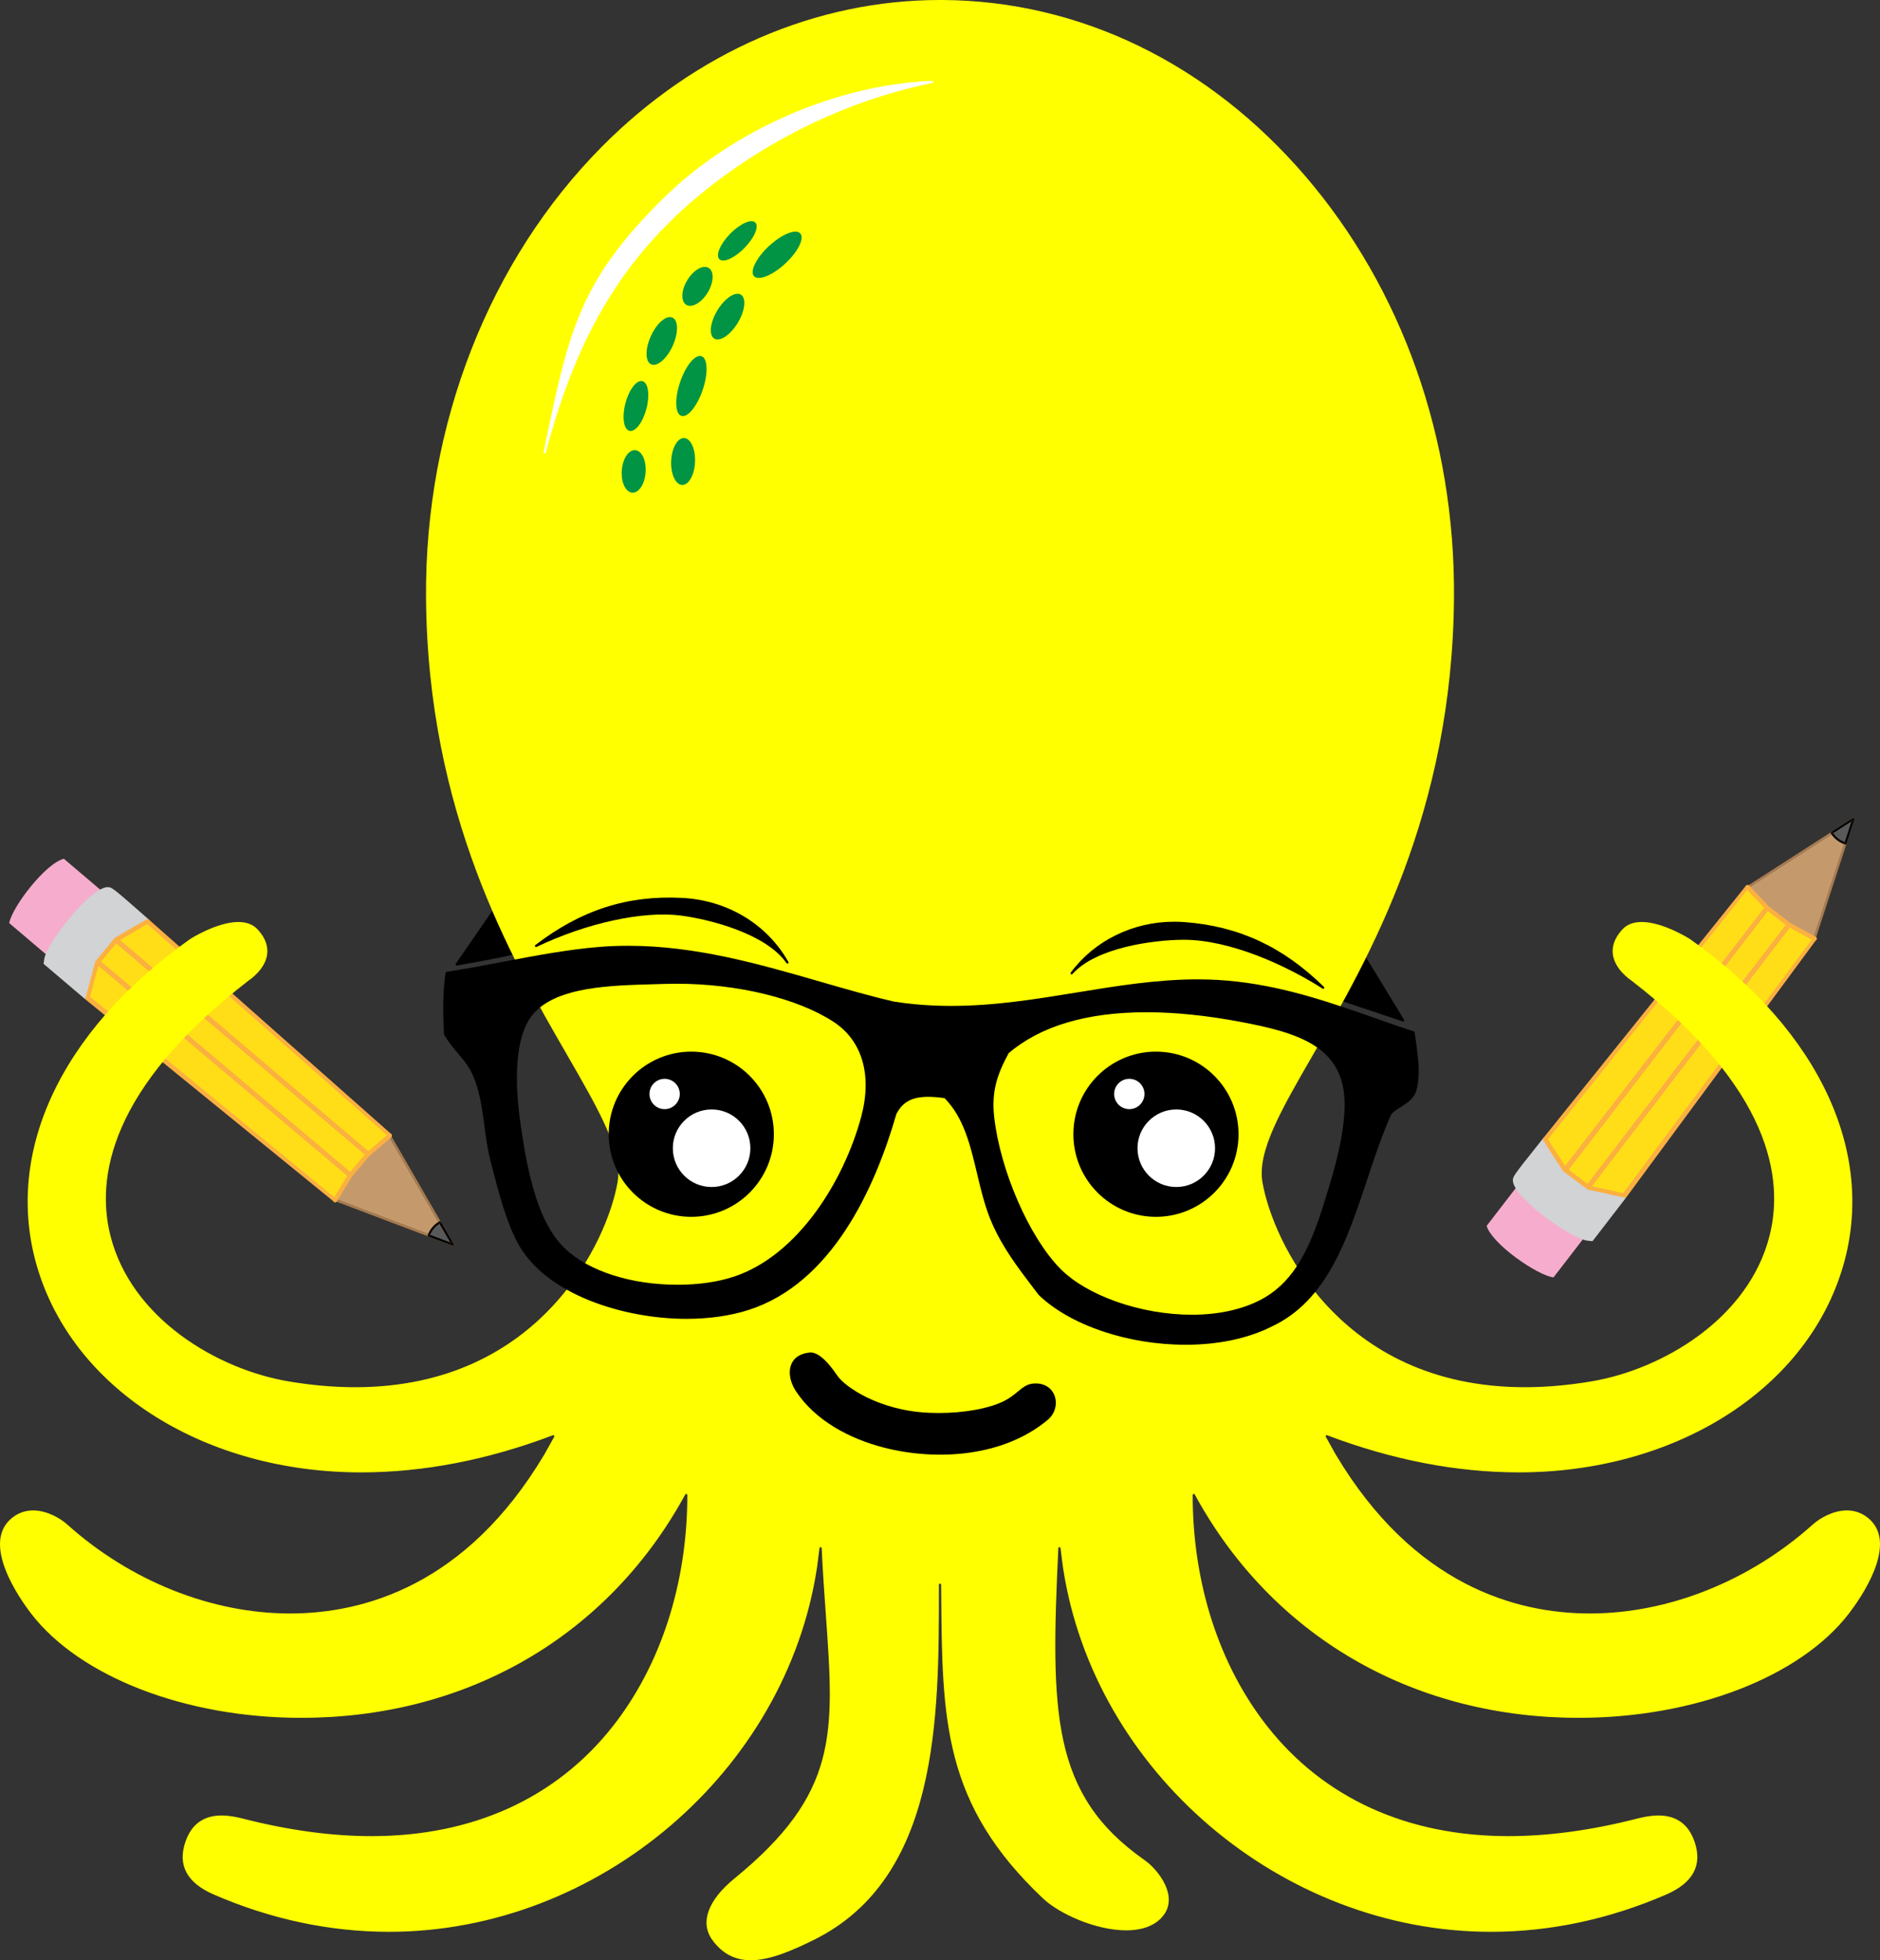 <?xml version="1.0" encoding="utf-8"?>
<!-- $$$$$$$$$

Line 267 to change octopus color

$$$$$$$$$$$ -->
<!DOCTYPE svg PUBLIC "-//W3C//DTD SVG 1.1//EN" "http://www.w3.org/Graphics/SVG/1.1/DTD/svg11.dtd">
<svg version="1.1" id="Layer_1" xmlns="http://www.w3.org/2000/svg" xmlns:xlink="http://www.w3.org/1999/xlink" x="0px" y="0px"
	 width="427.333px" height="445.507px" viewBox="0 0 427.333 445.507" enable-background="new 0 0 427.333 445.507"
	 xml:space="preserve">
<rect x="0" y="0" width="427.333" height="445.507" fill="#333333" stroke="none"/>
<g>
	<g>
		<path fill="#F6ADCD" d="M353.12,290.319l8.769-11.381l-15.198-11.711l-8.77,11.382
			C339.135,282.718,349.418,289.854,353.12,290.319z"/>
		<g id="XMLID_8_">
			<g>
				<path fill="#A97C50" d="M421.477,186c-0.012-0.014-0.026-0.031-0.044-0.044C421.451,185.969,421.465,185.986,421.477,186z"/>
				<path fill="#A97C50" d="M421.515,186.225c0.009-0.026,0.011-0.058,0.011-0.086C421.526,186.167,421.524,186.198,421.515,186.225
					z"/>
				<path fill="#A97C50" d="M421.288,185.899c0.022,0,0.048,0.003,0.068,0.013c0.032,0.008,0.057,0.027,0.077,0.043
					c0.018,0.013,0.032,0.03,0.044,0.044c0.03,0.04,0.049,0.088,0.049,0.138c0,0.028-0.002,0.06-0.011,0.086
					c-0.019,0.052-0.05,0.1-0.103,0.132l-0.591,0.377l0.219-0.665c0.02-0.068,0.071-0.123,0.135-0.146
					C421.207,185.904,421.247,185.896,421.288,185.899z"/>
				<path fill="#A97C50" d="M421.515,186.225l-8.822,27.143c0.004-0.019,0.005-0.035,0.003-0.054
					c-0.003-0.097-0.064-0.183-0.154-0.224l-0.249-0.103l8.529-26.252l0.591-0.377C421.465,186.325,421.497,186.277,421.515,186.225
					z"/>
				<path fill="#A97C50" d="M421.175,185.923c-0.063,0.024-0.115,0.078-0.135,0.146l-0.219,0.665l-23.216,14.941l-0.163-0.214
					c-0.08-0.112-0.233-0.13-0.345-0.05c0.005-0.007,0.012-0.007,0.014-0.011l24.03-15.464
					C421.151,185.933,421.163,185.925,421.175,185.923z"/>
				<path fill="#A97C50" d="M397.005,201.568c-0.005,0.013-0.009,0.026-0.007,0.045
					C396.997,201.595,396.998,201.579,397.005,201.568z"/>
				<path fill="#A97C50" d="M397.008,201.688c-0.01-0.024-0.013-0.049-0.01-0.074C396.996,201.639,397.002,201.666,397.008,201.688z
					"/>
				<path fill="#A97C50" d="M412.435,213.574c-0.022,0-0.045-0.007-0.068-0.013c-0.003-0.002-0.01-0.002-0.01-0.008
					C412.38,213.565,412.409,213.571,412.435,213.574z"/>
				<path fill="#A97C50" d="M397.011,201.69c0.007,0.027,0.02,0.048,0.034,0.065c-0.007,0-0.008-0.005-0.011-0.008
					C397.026,201.729,397.017,201.711,397.011,201.69z"/>
				<path fill="#A97C50" d="M397.098,201.412c0.111-0.08,0.265-0.062,0.345,0.05l0.163,0.214l-0.223,0.145
					c-0.11,0.071-0.255,0.048-0.334-0.057l-0.004-0.003v-0.006c-0.015-0.017-0.027-0.038-0.034-0.065c0,0,0,0-0.003-0.002
					c-0.006-0.021-0.013-0.049-0.01-0.074c-0.002-0.019,0.002-0.032,0.007-0.045c0.008-0.061,0.038-0.115,0.09-0.152
					L397.098,201.412z"/>
				<path fill="#A97C50" d="M412.208,213.249l0.085-0.262l0.249,0.103c0.09,0.042,0.151,0.127,0.154,0.224
					c0.002,0.019,0.001,0.035-0.003,0.054c-0.003,0.02-0.011,0.036-0.018,0.053c-0.04,0.103-0.14,0.159-0.24,0.153
					c-0.026-0.003-0.055-0.008-0.078-0.021l-0.007,0C412.229,213.51,412.17,213.376,412.208,213.249z"/>
				<polygon fill="#C49A6C" points="403.404,209.347 403.401,209.345 397.606,201.676 420.822,186.734 412.292,212.987 				"/>
				<path fill="#A97C50" d="M412.292,212.987l-0.085,0.262c-0.037,0.127,0.021,0.261,0.143,0.304l-9.174-3.766
					c0.075,0.025,0.154,0.008,0.22-0.041c0.069-0.046,0.1-0.129,0.099-0.207c-0.004-0.053-0.019-0.098-0.049-0.138l-0.042-0.054
					L412.292,212.987z"/>
				<path fill="#A97C50" d="M403.014,209.458c-0.051,0.116,0.001,0.25,0.111,0.309c-0.029-0.012-0.058-0.033-0.08-0.062l-5.996-7.94
					c0.079,0.105,0.224,0.128,0.334,0.057l0.223-0.145l5.795,7.669l-0.063-0.026C403.211,209.266,403.066,209.325,403.014,209.458z"
					/>
				<path fill="#A97C50" d="M403.125,209.766c-0.11-0.058-0.162-0.192-0.111-0.309c0.052-0.132,0.197-0.192,0.323-0.139l0.063,0.026
					l0.003,0.002l0.042,0.054c0.03,0.04,0.045,0.085,0.049,0.138c0.001,0.078-0.029,0.161-0.099,0.207
					c-0.065,0.049-0.145,0.066-0.22,0.041c0,0-0.007,0.001-0.01-0.002l-0.017-0.007C403.14,209.777,403.13,209.775,403.125,209.766z
					"/>
			</g>
			<g>
			</g>
		</g>
		<g>
			<path fill="#D1D3D4" d="M361.083,279.983l5.458-7.083c0,0-4.827-2.572-5.853-3.215c-2.146-1.346-3.195-2.083-5.208-3.689
				c-1.185-0.945-3.695-4.503-4.14-4.808c0,0-5.475,6.879-5.457,7.083C346.088,270.633,357.576,279.623,361.083,279.983z"/>
			<path fill="#D1D3D4" d="M369.569,272.248l-7.582,9.839l-1.109-0.113c-3.662-0.378-16.65-9.643-16.985-13.529
				c-0.052-1.037-0.051-1.042,5.884-8.502l1.16-1.456l1.536,1.053c0.411,0.283,0.753,0.704,1.773,1.995
				c0.732,0.928,1.959,2.481,2.483,2.899c1.917,1.53,2.903,2.229,5.022,3.558c0.792,0.496,4.405,2.438,5.73,3.144L369.569,272.248
				L369.569,272.248z"/>
		</g>
		<path fill="#FFDE17" d="M412.209,213.248c0,0-41.759,56.682-43.101,58.495c-0.156,0.182-7.6-1.655-8.023-2.037
			c-0.208-0.189-4.315-3.4-5.368-4.093c-0.467-0.308-4.489-6.602-4.407-6.704c0.147-0.183,46.105-57.409,46.136-57.448
			c0.003-0.002,3.102,3.54,4.521,4.88c1.19,1.124,3.308,3.131,4.637,4.088C407.841,211.321,412.209,213.248,412.209,213.248z"/>
		<path fill="#FBB040" d="M397.633,201.662l-46.254,57.87c-0.084,0.109-0.68-0.744-0.596-0.854l46.19-57.511
			C397.058,201.058,397.671,201.613,397.633,201.662z"/>
		<path fill="#FBB040" d="M413.04,213.316l-43.471,58.932c-0.084,0.109-1.049-0.5-0.966-0.608l43.777-58.819
			C412.465,212.712,413.078,213.267,413.04,213.316z"/>
		<path fill="#FBB040" d="M407.12,210.462l-45.595,59.572c-0.084,0.109-1.05-0.499-0.966-0.608l45.669-59.653
			C406.312,209.664,407.158,210.413,407.12,210.462z"/>
		<path fill="#FBB040" d="M355.328,266.201c0,0-4.78-7.257-4.68-7.352c0.1-0.095,0.795-0.492,0.89-0.392l4.502,6.94
			C356.082,265.443,355.422,266.302,355.328,266.201z"/>
		<path fill="#FBB040" d="M369.33,272.197l-8.423-1.835c-0.121-0.064,0.41-0.923,0.532-0.856l8.085,1.798
			C369.604,271.347,369.451,272.262,369.33,272.197z"/>
		<path fill="#FBB040" d="M360.907,270.362l-5.579-4.161c-0.109-0.085,0.603-0.887,0.712-0.803l5.399,4.107
			C361.5,269.551,361.016,270.446,360.907,270.362z"/>
		<path fill="none" stroke="#FBB040" stroke-width="0.5" stroke-linecap="round" stroke-linejoin="round" d="M401.967,206.342
			c0.003,0.07-0.023,0.142-0.078,0.193c-0.101,0.095-0.26,0.09-0.354-0.011l-4.471-4.737c-0.093-0.101-0.089-0.26,0.01-0.354
			c0.102-0.095,0.26-0.091,0.354,0.01l4.472,4.74C401.941,206.228,401.964,206.285,401.967,206.342L401.967,206.342z"/>
		<path fill="none" stroke="#FBB040" stroke-width="0.5" stroke-linecap="round" stroke-linejoin="round" d="M412.695,213.314
			c0.003,0.045-0.007,0.091-0.029,0.131c-0.065,0.122-0.218,0.167-0.339,0.1l-5.723-3.116c-0.121-0.066-0.165-0.219-0.1-0.339
			c0.065-0.121,0.218-0.165,0.339-0.099l5.723,3.116C412.644,213.151,412.691,213.231,412.695,213.314L412.695,213.314z"/>
		<path fill="none" stroke="#FBB040" stroke-width="0.5" stroke-linecap="round" stroke-linejoin="round" d="M406.974,210.199
			c0.003,0.057-0.015,0.116-0.053,0.165c-0.084,0.11-0.24,0.129-0.35,0.044l-5.006-3.856c-0.11-0.084-0.131-0.242-0.047-0.352
			c0.085-0.11,0.241-0.129,0.35-0.044l5.008,3.855C406.937,210.06,406.97,210.129,406.974,210.199L406.974,210.199z"/>
		<path fill="#FBB040" d="M402.207,206.581l-45.879,59.573c-0.084,0.11-0.879-0.779-0.795-0.889l45.777-59.339
			C401.393,205.815,402.244,206.532,402.207,206.581z"/>
		<g id="XMLID_5_">
			<g>
				<path d="M421.433,185.956c0.018,0.013,0.032,0.03,0.044,0.044C421.465,185.986,421.451,185.969,421.433,185.956z"/>
				<path d="M421.515,186.225c0.009-0.026,0.011-0.058,0.011-0.086C421.526,186.167,421.524,186.198,421.515,186.225z"/>
				<path d="M421.356,185.913c0.032,0.008,0.056,0.021,0.077,0.043c0.018,0.013,0.032,0.03,0.044,0.044
					c0.003,0.003,0.008,0.012,0.011,0.014c0.021,0.038,0.039,0.08,0.038,0.124c0,0.028-0.002,0.06-0.011,0.086
					c-0.019,0.052-0.05,0.1-0.103,0.132l-0.591,0.377l0.219-0.665c0.02-0.068,0.071-0.123,0.135-0.146
					c0.031-0.02,0.071-0.028,0.112-0.024C421.31,185.9,421.335,185.903,421.356,185.913z"/>
				<path d="M421.175,185.923c-0.063,0.024-0.115,0.078-0.135,0.146l-0.219,0.665l-4.101,2.642c-0.047-0.069-0.09-0.136-0.137-0.205
					c-0.074-0.119-0.226-0.146-0.343-0.081l4.9-3.153C421.151,185.933,421.163,185.925,421.175,185.923z"/>
				<path fill="#58595B" d="M416.721,189.376l4.101-2.642l-1.509,4.639c-0.514-0.19-1-0.46-1.442-0.801
					C417.424,190.229,417.04,189.828,416.721,189.376z"/>
				<path d="M421.515,186.225l-1.803,5.546c0.01-0.026,0.012-0.058,0.011-0.086c-0.004-0.103-0.072-0.194-0.174-0.228
					c-0.078-0.027-0.16-0.051-0.236-0.083l1.509-4.639l0.591-0.377C421.465,186.325,421.497,186.277,421.515,186.225z"/>
				<path d="M416.142,189.219c-0.009,0.026-0.016,0.049-0.016,0.071C416.124,189.266,416.132,189.24,416.142,189.219z"/>
				<path d="M419.398,191.934c0.026,0.009,0.052,0.012,0.076,0.009C419.454,191.948,419.424,191.942,419.398,191.934z"/>
				<path d="M419.235,191.619c-0.043,0.128,0.032,0.269,0.163,0.314c-0.657-0.213-1.273-0.538-1.831-0.967
					c-0.558-0.429-1.028-0.942-1.405-1.527c-0.016-0.023-0.028-0.049-0.028-0.071c0.01,0.023,0.019,0.047,0.034,0.071
					c0.072,0.116,0.227,0.146,0.345,0.071l0.209-0.134c0.318,0.451,0.703,0.853,1.149,1.196c0.442,0.341,0.929,0.61,1.442,0.801
					L419.235,191.619z"/>
				<path d="M416.512,189.51c-0.118,0.075-0.272,0.045-0.345-0.071c-0.016-0.023-0.024-0.047-0.034-0.071
					c-0.01-0.03-0.013-0.055-0.007-0.078c0-0.022,0.007-0.045,0.016-0.071c0.019-0.052,0.051-0.094,0.097-0.125l0.003-0.003
					c0.117-0.065,0.269-0.038,0.343,0.081c0.047,0.069,0.09,0.136,0.137,0.205L416.512,189.51z"/>
				<path d="M419.398,191.934c-0.131-0.046-0.206-0.187-0.163-0.314l0.078-0.246c0.076,0.031,0.158,0.055,0.236,0.083
					c0.102,0.034,0.17,0.125,0.174,0.228c0.001,0.028-0.001,0.06-0.011,0.086c-0.033,0.107-0.134,0.174-0.238,0.172
					C419.45,191.945,419.424,191.942,419.398,191.934z"/>
			</g>
			<g>
			</g>
		</g>
	</g>
	<g>
		<path fill="#F6ADCD" d="M2.099,209.797l10.95,9.302l12.422-14.623l-10.95-9.302C10.358,196.192,2.739,206.123,2.099,209.797z"/>
		<g id="XMLID_9_">
			<g>
				<polygon fill="#C49A6C" points="102.334,282.361 76.521,272.587 80.583,263.885 88.52,258.462 				"/>
				<path fill="#A97C50" d="M80.492,263.49c0.124,0.059,0.179,0.21,0.121,0.333l-0.029,0.062l-0.056,0.039
					c-0.041,0.028-0.093,0.042-0.14,0.043c-0.082,0-0.159-0.037-0.208-0.108c-0.05-0.071-0.057-0.158-0.025-0.235
					c0.018-0.042,0.049-0.085,0.09-0.113l0.012-0.007C80.328,263.459,80.414,263.452,80.492,263.49z"/>
				<path fill="#A97C50" d="M88.52,258.462l-0.135-0.236c-0.072-0.119-0.031-0.269,0.088-0.334c0.018-0.014,0.039-0.025,0.063-0.027
					c0.052-0.014,0.108-0.012,0.16,0.009c0.042,0.019,0.082,0.046,0.11,0.088l0,0.006c0.074,0.109,0.046,0.265-0.066,0.342
					L88.52,258.462z"/>
				<path fill="#A97C50" d="M80.256,263.502l8.202-5.607c0.003-0.003,0.009-0.003,0.015-0.004c-0.12,0.065-0.16,0.216-0.088,0.334
					l0.135,0.236l-7.937,5.423l0.029-0.062c0.059-0.124,0.003-0.275-0.121-0.333C80.414,263.452,80.328,263.459,80.256,263.502z"/>
				<path fill="#A97C50" d="M103.127,282.943c-0.007,0.028-0.027,0.052-0.044,0.072c-0.011,0.013-0.026,0.024-0.041,0.034
					c-0.026,0.018-0.057,0.027-0.087,0.035c-0.016,0.004-0.034,0.006-0.053,0.008c-0.031,0.002-0.06-0.005-0.085-0.015
					c-0.054-0.018-0.104-0.054-0.133-0.108l-0.349-0.608l0.654,0.25c0.048,0.018,0.091,0.049,0.116,0.087
					c0.007,0.005,0.007,0.012,0.011,0.021c0.014,0.023,0.022,0.048,0.031,0.072c0.009,0.03,0.005,0.062-0.002,0.09
					C103.143,282.904,103.138,282.923,103.127,282.943z"/>
				<path fill="#A97C50" d="M103.042,283.049c0.015-0.01,0.03-0.021,0.041-0.034C103.072,283.028,103.057,283.039,103.042,283.049z"
					/>
				<path fill="#A97C50" d="M103.042,283.049c-0.003,0.003-0.012,0.007-0.015,0.011c-0.024,0.014-0.048,0.022-0.073,0.024
					C102.985,283.076,103.016,283.067,103.042,283.049z"/>
				<path fill="#A97C50" d="M103.136,282.933c-0.003,0.003-0.002,0.01-0.009,0.01c0.011-0.02,0.016-0.039,0.017-0.061
					C103.146,282.901,103.144,282.917,103.136,282.933z"/>
				<path fill="#A97C50" d="M102.817,283.077c0.026,0.01,0.055,0.018,0.085,0.015C102.872,283.095,102.846,283.09,102.817,283.077z"
					/>
				<path fill="#A97C50" d="M103.146,282.792c-0.008-0.024-0.017-0.049-0.031-0.072
					C103.133,282.739,103.141,282.764,103.146,282.792z"/>
				<path fill="#A97C50" d="M102.817,283.077l-0.006,0l-26.689-10.103c0.019,0.004,0.038,0.003,0.056,0.001
					c0.091,0.002,0.183-0.052,0.226-0.143l0.117-0.247l25.813,9.774l0.349,0.608C102.713,283.023,102.763,283.06,102.817,283.077z"
					/>
				<path fill="#A97C50" d="M103.104,282.698c-0.025-0.039-0.068-0.069-0.116-0.087l-0.654-0.25L88.52,258.462l0.222-0.152
					c0.112-0.078,0.14-0.233,0.066-0.342c0.006,0,0.006,0.005,0.01,0.008L103.104,282.698z"/>
				<path fill="#A97C50" d="M76.404,272.833c-0.042,0.091-0.135,0.145-0.226,0.143c-0.019,0.001-0.037,0.003-0.056-0.001
					c-0.019-0.005-0.035-0.013-0.052-0.021c-0.052-0.027-0.096-0.07-0.116-0.122c-0.011-0.015-0.019-0.033-0.02-0.051
					c-0.008-0.031-0.011-0.062-0.004-0.096c0.004-0.02,0.009-0.039,0.02-0.058l0-0.006c0.056-0.12,0.188-0.174,0.317-0.128
					l0.254,0.095L76.404,272.833z"/>
				<path fill="#A97C50" d="M76.521,272.587l-0.254-0.095c-0.129-0.046-0.262,0.009-0.317,0.128l4.204-8.998
					c-0.031,0.078-0.024,0.165,0.025,0.235c0.049,0.071,0.127,0.108,0.208,0.108c0.046-0.001,0.099-0.015,0.14-0.043l0.056-0.039
					L76.521,272.587z"/>
				<path fill="#A97C50" d="M75.935,272.781c0.001,0.019,0.009,0.037,0.02,0.051C75.944,272.818,75.936,272.8,75.935,272.781z"/>
				<path fill="#A97C50" d="M88.697,257.873c-0.052-0.021-0.108-0.022-0.16-0.009C88.592,257.848,88.648,257.849,88.697,257.873z"/>
				<path fill="#A97C50" d="M75.93,272.685c0.001-0.016,0.003-0.032,0.012-0.048c0.003-0.003,0.002-0.01,0.008-0.01
					C75.939,272.646,75.935,272.666,75.93,272.685z"/>
			</g>
			<g>
			</g>
		</g>
		<g>
			<path fill="#D1D3D4" d="M12.042,218.245l6.815,5.79c0,0,2.799-4.699,3.49-5.692c1.447-2.08,2.233-3.093,3.933-5.026
				c1.001-1.138,4.674-3.477,5-3.906c0,0-6.61-5.796-6.816-5.788C22.098,203.712,12.571,214.759,12.042,218.245z"/>
			<path fill="#D1D3D4" d="M19.365,227.09l-9.467-8.043l0.167-1.102c0.552-3.641,10.425-16.172,14.323-16.322
				c1.038-0.002,1.044-0.001,8.211,6.283l1.4,1.228l-1.125,1.484c-0.301,0.397-0.739,0.719-2.078,1.677
				c-0.961,0.688-2.571,1.838-3.014,2.342c-1.621,1.842-2.365,2.793-3.793,4.847c-0.533,0.767-2.645,4.284-3.414,5.574
				L19.365,227.09L19.365,227.09z"/>
		</g>
		<path fill="#FFDE17" d="M76.265,272.493c0,0-54.626-44.413-56.374-45.84c-0.175-0.164,2.015-7.511,2.417-7.916
			c0.198-0.199,3.602-4.148,4.344-5.167c0.329-0.452,6.808-4.17,6.906-4.083c0.176,0.156,55.146,48.789,55.183,48.822
			c0.003,0.003-3.683,2.928-5.089,4.283c-1.179,1.135-3.285,3.155-4.305,4.437C78.399,268.222,76.265,272.493,76.265,272.493z"/>
		<path fill="#FBB040" d="M88.534,258.487l-55.601-48.96c-0.105-0.089,0.776-0.644,0.881-0.555l55.244,48.88
			C89.164,257.941,88.581,258.527,88.534,258.487z"/>
		<path fill="#FBB040" d="M76.159,273.32l-56.793-46.23c-0.105-0.089,0.548-1.024,0.653-0.936l56.665,46.531
			C76.789,272.774,76.206,273.36,76.159,273.32z"/>
		<path fill="#FBB040" d="M79.291,267.543L21.96,219.16c-0.105-0.089,0.548-1.024,0.653-0.936l57.407,48.46
			C80.126,266.774,79.338,267.583,79.291,267.543z"/>
		<path fill="#FBB040" d="M26.084,213.152c0,0,7.477-4.428,7.567-4.324c0.09,0.104,0.453,0.817,0.348,0.907l-7.147,4.166
			C26.805,213.942,25.979,213.242,26.084,213.152z"/>
		<path fill="#FBB040" d="M19.428,226.853l2.233-8.326c0.071-0.118,0.902,0.454,0.831,0.572l-2.182,7.991
			C20.263,227.167,19.356,226.971,19.428,226.853z"/>
		<path fill="#FBB040" d="M21.662,218.527l4.422-5.375c0.089-0.105,0.857,0.645,0.768,0.75l-4.36,5.197
			C22.443,219.158,21.572,218.632,21.662,218.527z"/>
		<path fill="none" stroke="#FBB040" stroke-width="0.5" stroke-linecap="round" stroke-linejoin="round" d="M83.652,262.592
			c-0.07,0-0.14-0.03-0.19-0.087c-0.09-0.104-0.078-0.263,0.027-0.353l4.947-4.24c0.104-0.088,0.262-0.077,0.353,0.027
			c0.09,0.104,0.078,0.263-0.027,0.353l-4.947,4.24C83.768,262.572,83.709,262.592,83.652,262.592L83.652,262.592z"/>
		<path fill="none" stroke="#FBB040" stroke-width="0.5" stroke-linecap="round" stroke-linejoin="round" d="M76.176,272.977
			c-0.044,0-0.089-0.012-0.13-0.037c-0.118-0.071-0.155-0.225-0.083-0.343l3.385-5.567c0.072-0.118,0.227-0.155,0.343-0.083
			c0.118,0.071,0.155,0.225,0.083,0.343l-3.385,5.567C76.342,272.934,76.26,272.977,76.176,272.977L76.176,272.977z"/>
		<path fill="none" stroke="#FBB040" stroke-width="0.5" stroke-linecap="round" stroke-linejoin="round" d="M79.561,267.409
			c-0.057,0-0.115-0.02-0.162-0.06c-0.105-0.089-0.118-0.247-0.029-0.352l4.091-4.817c0.089-0.105,0.248-0.118,0.352-0.029
			c0.105,0.089,0.118,0.247,0.029,0.352l-4.091,4.817C79.702,267.379,79.631,267.409,79.561,267.409L79.561,267.409z"/>
		<path fill="#FBB040" d="M83.402,262.82l-57.318-48.666c-0.105-0.089,0.82-0.84,0.925-0.751L84.1,261.956
			C84.206,262.045,83.449,262.86,83.402,262.82z"/>
		<g id="XMLID_10_">
			<g>
				<path fill="#58595B" d="M102.334,282.361l-4.562-1.729c0.221-0.505,0.51-0.975,0.875-1.404c0.364-0.429,0.784-0.794,1.246-1.093
					L102.334,282.361z"/>
				<path d="M97.226,280.665c0.238-0.64,0.589-1.23,1.039-1.76c0.456-0.537,0.99-0.982,1.589-1.328
					c0.024-0.015,0.054-0.023,0.079-0.025c-0.024,0.008-0.049,0.017-0.072,0.031c-0.12,0.066-0.163,0.219-0.091,0.338l0.124,0.215
					c-0.462,0.299-0.882,0.665-1.246,1.093c-0.365,0.429-0.654,0.899-0.875,1.404l-0.235-0.09
					C97.418,280.5,97.279,280.554,97.226,280.665z"/>
				<path d="M97.679,280.865c-0.036,0.103-0.131,0.16-0.23,0.162c-0.031,0.002-0.06-0.004-0.089-0.018
					c-0.009-0.002-0.016-0.008-0.029-0.014c-0.036-0.019-0.069-0.047-0.091-0.083c-0.017-0.021-0.025-0.044-0.034-0.069
					s-0.01-0.049-0.009-0.077c0.004-0.025,0.008-0.051,0.019-0.077c0.002-0.009,0.008-0.016,0.011-0.026
					c0.053-0.11,0.192-0.165,0.311-0.122l0.235,0.09C97.741,280.71,97.71,280.788,97.679,280.865z"/>
				<path d="M103.127,282.943c-0.01,0.025-0.024,0.049-0.044,0.072c-0.011,0.013-0.026,0.024-0.041,0.034
					c-0.026,0.018-0.057,0.027-0.087,0.035c-0.016,0.004-0.034,0.006-0.053,0.008c-0.031,0.002-0.06-0.005-0.085-0.015
					c-0.054-0.018-0.104-0.054-0.133-0.108l-0.349-0.608l0.654,0.25c0.048,0.018,0.091,0.049,0.116,0.087l0.011,0.021
					c0.014,0.023,0.022,0.048,0.031,0.072c0.006,0.034,0.005,0.062-0.002,0.09C103.143,282.904,103.138,282.923,103.127,282.943z"/>
				<path d="M103.042,283.049c0.015-0.01,0.03-0.021,0.041-0.034C103.072,283.028,103.057,283.039,103.042,283.049z"/>
				<path d="M103.042,283.049c-0.003,0.003-0.012,0.007-0.015,0.011c-0.024,0.014-0.048,0.022-0.073,0.024
					C102.985,283.076,103.016,283.067,103.042,283.049z"/>
				<path d="M103.136,282.933c-0.003,0.003-0.002,0.01-0.009,0.01c0.011-0.02,0.016-0.039,0.017-0.061
					C103.146,282.901,103.144,282.917,103.136,282.933z"/>
				<path d="M102.817,283.077c0.026,0.01,0.055,0.018,0.085,0.015C102.872,283.095,102.846,283.09,102.817,283.077z"/>
				<path d="M103.146,282.792c-0.008-0.024-0.017-0.049-0.031-0.072C103.133,282.739,103.141,282.764,103.146,282.792z"/>
				<path d="M102.817,283.077l-0.006,0l-5.454-2.065c-0.009-0.002-0.02-0.011-0.026-0.017c0.013,0.005,0.02,0.011,0.029,0.014
					c0.029,0.013,0.058,0.02,0.089,0.018c0.1-0.002,0.195-0.06,0.23-0.162c0.031-0.078,0.062-0.155,0.093-0.232l4.562,1.729
					l0.349,0.608C102.713,283.023,102.763,283.06,102.817,283.077z"/>
				<path d="M103.104,282.698c-0.025-0.039-0.068-0.069-0.116-0.087l-0.654-0.25l-2.441-4.226c0.071-0.043,0.14-0.083,0.211-0.126
					c0.12-0.066,0.16-0.216,0.097-0.339L103.104,282.698z"/>
				<path d="M99.77,277.921c-0.072-0.119-0.028-0.272,0.091-0.338c0.023-0.015,0.048-0.023,0.072-0.031
					c0.104-0.021,0.208,0.021,0.265,0.116l0.003,0.003c0.063,0.123,0.022,0.273-0.097,0.339c-0.071,0.043-0.14,0.083-0.211,0.126
					L99.77,277.921z"/>
				<path d="M97.206,280.844c0.008,0.024,0.017,0.048,0.034,0.069C97.226,280.896,97.211,280.872,97.206,280.844z"/>
				<path d="M97.215,280.69c-0.01,0.026-0.014,0.051-0.019,0.077c0.001-0.028,0.005-0.054,0.015-0.08
					c0.002-0.009,0.008-0.016,0.014-0.023C97.224,280.674,97.218,280.681,97.215,280.69z"/>
			</g>
			<g>
			</g>
		</g>
	</g>
	<g id="XMLID_6_">
		<g>
			<path d="M118.312,216.224c1.775,0.429-14.46,3.216-14.46,3.216c-0.019,0-0.028,0-0.047,0c-0.086,0-0.163-0.038-0.21-0.115
				c-0.058-0.085-0.058-0.191,0-0.276l8.886-12.895c0.047-0.076,0.21,0.496,0.248,0.582L118.312,216.224z"/>
		</g>
		<g>
		</g>
	</g>
	<g id="XMLID_7_">
		<g>
			<path d="M304.641,226.576c-0.029,0.057-0.439,0.601-0.411,0.658c0.029,0.067,1.289,0.439,1.355,0.468l13.286,4.448
				c0.019,0.009,0.048,0.009,0.076,0.009c0.076,0,0.143-0.028,0.19-0.095c0.067-0.076,0.077-0.191,0.02-0.286l-8.905-14.632
				c-0.048-0.076-0.133-0.114-0.229-0.114c-0.096,0.009-0.172,0.067-0.21,0.153L304.641,226.576z"/>
		</g>
		<g>
		</g>
	</g>
	<g>
		<g id="XMLID_4_">
			<g>
				<!-- CHANGE THIS FILL TO CHANGE OCTO COLOR -->
				<path fill="yellow" d="M424.989,345.31c6.375,5.832-1.985,17.829-4.696,21.37c-11.062,14.422-35.171,23.736-61.417,23.736
					c-36.803,0-68.137-17.628-85.966-48.38l-1.336-2.376c-0.058-0.096-0.172-0.144-0.286-0.115
					c-0.105,0.029-0.182,0.124-0.182,0.239c-0.01,19.995,6.003,38.645,16.932,52.531c12.847,16.34,31.82,24.987,54.86,24.987
					c9.039,0,18.812-1.327,29.053-3.942c1.47-0.372,3.207-0.754,5.021-0.754c4.075,0,6.844,1.995,8.198,5.928
					c1.852,5.325-0.296,9.362-6.375,12.016c-12.98,5.632-26.399,8.495-39.914,8.495c-47.55,0-90.271-36.402-97.267-82.864
					l-0.554-4.333c-0.019-0.134-0.133-0.229-0.257-0.22c-0.134,0-0.239,0.105-0.239,0.239c-1.756,37.365-1.66,55.996,19.623,70.895
					c2.291,1.604,4.877,4.83,5.393,7.894c0.277,1.68-0.057,3.188-0.992,4.485c-1.699,2.339-4.667,3.57-8.571,3.57
					c-6.957,0-15.242-3.761-18.926-7.244c-22.792-21.522-22.936-40.64-23.154-69.56l-0.02-1.756c0-0.144-0.114-0.248-0.248-0.248
					c-0.144,0-0.248,0.114-0.248,0.248v0.945c0,29.225,0.01,65.607-28.29,79.714c-4.896,2.434-10.041,4.695-14.479,4.695
					c-3.617,0-6.48-1.508-8.743-4.619c-2.854-3.933-1.012-9.029,5.049-13.973c23.651-19.318,22.687-32.852,20.769-59.824
					c-0.325-4.543-0.697-9.696-0.955-15.223c0-0.134-0.105-0.239-0.238-0.239h-0.01c-0.124,0-0.229,0.096-0.248,0.22l-0.554,4.324
					c-6.996,46.461-49.716,82.863-97.266,82.873c-0.01,0-0.01,0-0.019,0c-13.496,0-26.925-2.863-39.896-8.495
					c-6.08-2.653-8.227-6.69-6.375-12.016c1.355-3.933,4.123-5.928,8.199-5.928c1.813,0,3.55,0.382,5.02,0.754
					c10.241,2.615,20.015,3.942,29.053,3.942c23.04,0,42.014-8.647,54.871-24.987c10.918-13.887,16.931-32.536,16.922-52.531
					c0-0.115-0.077-0.21-0.182-0.239c-0.114-0.028-0.229,0.02-0.286,0.115l-1.336,2.376c-17.829,30.742-49.163,48.38-85.965,48.38
					c0,0,0,0-0.009,0c-26.237,0-50.346-9.314-61.408-23.736c-2.71-3.541-11.071-15.528-4.705-21.37
					c1.479-1.346,3.216-2.032,5.183-2.032c3.102,0,6.137,1.736,7.797,3.226C29.626,359.332,48.075,366.7,65.942,366.7
					c16.55,0,40.01-6.271,57.8-36.164l2.233-3.989c0.047-0.096,0.038-0.21-0.029-0.286s-0.181-0.114-0.277-0.067
					c-14.765,5.603-29.425,8.438-43.579,8.438c-35.18,0-64.644-18.325-73.319-45.622c-8.332-26.18,4.572-54.46,34.493-75.629
					c0.057-0.038,6.051-3.837,10.918-3.837c1.899,0,3.379,0.582,4.419,1.728c1.661,1.833,2.376,3.722,2.128,5.622
					c-0.458,3.484-4.075,5.86-4.132,5.889c-31.878,24.577-34.732,45.097-31.515,57.982c4.724,18.897,24.299,30.446,40.506,33.185
					c5.211,0.878,10.298,1.327,15.118,1.327c42.376,0,57.438-33.605,59.661-46.557c1.212-7.015-4.123-16.245-11.491-29.015
					c-12.627-21.856-31.697-54.88-32.04-103.947C96.569,96.51,111.163,59.154,136.875,33.27
					c21.312-21.456,48.581-33.271,76.793-33.271h0.61c31.134,0.191,60.387,14.383,82.387,39.981
					c22.066,25.684,34.083,59.7,33.835,95.777c-0.344,49.067-19.413,82.091-32.041,103.947c-7.368,12.77-12.703,22-11.491,29.015
					c1.117,6.48,5.431,18.115,14.774,28.136c9.345,10.021,23.699,18.42,44.888,18.42c4.819,0,9.906-0.448,15.118-1.327
					c16.206-2.739,35.781-14.288,40.506-33.185c3.216-12.885,0.362-33.405-31.535-57.991c-0.038-0.019-3.655-2.396-4.113-5.879
					c-0.248-1.899,0.468-3.789,2.129-5.622c1.04-1.146,2.52-1.728,4.419-1.728c4.867,0,10.861,3.799,10.909,3.827
					c29.921,21.179,42.825,49.449,34.502,75.629c-8.676,27.287-38.148,45.631-73.328,45.631h-0.01
					c-14.145,0-28.795-2.835-43.561-8.438c-0.095-0.047-0.21-0.019-0.276,0.067c-0.067,0.076-0.076,0.19-0.028,0.286l2.232,3.989
					c17.791,29.893,41.241,36.164,57.791,36.164c17.877,0,36.326-7.368,50.643-20.196c1.65-1.489,4.686-3.226,7.788-3.226
					C421.772,343.278,423.519,343.964,424.989,345.31z"/>
			</g>
			<g>
			</g>
		</g>
		<g>
			<g id="XMLID_3_">
				<g>
					<path d="M302.258,269.195c2.319-7.683,3.398-13.524,3.379-18.363c-0.066-13.057-10.689-16.13-23.508-18.563
						c-7.73-1.47-14.984-2.214-21.541-2.214c-13.544,0-24.08,3.13-31.315,9.306c-2.558,4.715-3.941,8.638-3.292,14.459
						c1.346,12.131,7.921,27.278,14.984,34.474c6.061,6.185,18.382,10.508,29.959,10.508c5.994,0,11.405-1.174,15.653-3.407
						C295.797,290.545,298.937,280.18,302.258,269.195z M321.777,236.152c0.524,3.694,1.184,8.294,0.152,11.74
						c-0.544,1.833-2.186,2.863-3.637,3.779c-0.83,0.516-1.603,1.012-2.052,1.575c-2.09,4.658-3.827,9.869-5.497,14.918
						c-4.496,13.515-9.144,27.487-21.694,33.329c-5.383,2.701-12.141,4.133-19.527,4.133c-13.181,0-26.305-4.448-33.425-11.329
						l-1.116-1.46c-3.599-4.724-7.006-9.182-9.478-14.803c-1.565-3.541-2.501-7.482-3.407-11.291
						c-1.556-6.557-3.035-12.751-7.397-17.17c-1.44-0.201-2.653-0.296-3.712-0.296c-3.685,0-5.851,1.174-7.245,3.932
						c-4.877,16.941-14.688,38.473-33.634,44.524c-4.095,1.308-8.962,2.004-14.059,2.004c-14.173,0-32.279-5.488-38.54-17.552
						c-2.567-4.954-4.209-11.338-5.66-16.979l-0.382-1.508c-0.668-2.577-1.021-5.259-1.365-7.855
						c-0.487-3.674-0.983-7.473-2.386-10.928c-0.974-2.396-2.224-3.865-3.55-5.431c-1.041-1.222-2.128-2.491-3.217-4.333
						c-0.019-0.029-0.028-0.067-0.028-0.115c-0.315-6.013-0.191-10.575,0.372-13.963c0.019-0.105,0.105-0.19,0.21-0.21
						c4.247-0.639,8.647-1.479,12.904-2.291c7.139-1.355,14.517-2.758,21.742-3.359c2.157-0.182,4.38-0.268,6.614-0.268
						c15.443,0,29.921,4.181,43.923,8.228c5.755,1.661,11.186,3.235,16.521,4.457c4.208,0.659,8.465,0.983,13.018,0.983
						c9.85,0,19.347-1.556,28.538-3.054c8.924-1.46,18.144-2.978,27.439-2.978c3.217,0,6.251,0.181,9.248,0.534
						c11.358,1.346,21.389,4.868,31.086,8.266c2.883,1.012,5.87,2.062,8.848,3.035c0.096,0.028,0.162,0.114,0.172,0.21
						C321.624,235.103,321.691,235.618,321.777,236.152z M195.763,253.781c2.52-9.439,0.229-17.294-6.299-21.551
						c-8.198-5.345-21.866-8.657-35.657-8.657c-0.869,0-1.728,0.009-2.577,0.038c-0.849,0.029-1.718,0.057-2.596,0.076
						c-10.041,0.277-21.417,0.602-26.963,6.242c-5.078,5.173-4.61,16.865-3.321,25.76c1.613,11.148,3.961,22.267,10.088,28.08
						c5.421,5.144,14.994,8.217,25.588,8.217c4.801,0,9.267-0.649,12.923-1.88C181.418,285.239,191.85,268.355,195.763,253.781z"/>
				</g>
				<g>
				</g>
			</g>
		</g>
		<g>
			<circle cx="157.131" cy="257.779" r="18.771"/>
			<circle fill="#FFFFFF" cx="151.072" cy="248.631" r="3.446"/>
			<circle fill="#FFFFFF" cx="161.75" cy="260.96" r="8.813"/>
		</g>
		<g>
			<circle cx="262.754" cy="257.779" r="18.771"/>
			<circle fill="#FFFFFF" cx="256.696" cy="248.631" r="3.446"/>
			<circle fill="#FFFFFF" cx="267.374" cy="260.96" r="8.812"/>
		</g>
		<path d="M211.237,321.093c5.606,0.238,11.513-0.477,15.688-2.097c4.289-1.664,5.12-4.266,7.847-4.541
			c5.304-0.536,6.825,5.358,3.368,8.248c-10.17,8.501-25.44,9.355-37.342,6.264c-7.614-1.977-15.41-6.03-19.864-12.765
			c-2.445-3.699-1.931-8.342,3.15-8.808c1.451-0.132,3.526,1.215,6.275,5.289C191.969,315.068,199.672,320.601,211.237,321.093z"/>
		<g id="XMLID_1_">
			<g>
				<path d="M155.009,204.064c10.317,0.516,19.365,5.965,24.195,14.565c0.067,0.114,0.028,0.267-0.086,0.334
					c-0.038,0.028-0.086,0.038-0.134,0.038c-0.076,0-0.153-0.038-0.2-0.105c-4.62-6.643-17.228-9.917-23.947-10.804
					c-8.647-1.136-21.522,1.68-32.89,7.12c-0.115,0.048-0.248,0.009-0.315-0.096c-0.067-0.114-0.048-0.257,0.057-0.334
					C132.103,206.813,142.602,203.435,155.009,204.064z"/>
			</g>
			<g>
			</g>
		</g>
		<g id="XMLID_2_">
			<g>
				<path d="M300.628,224.686c0.035,0.023,0.081,0.039,0.13,0.035c0.077,0,0.147-0.03,0.194-0.091
					c0.08-0.105,0.079-0.25-0.017-0.338c-9.322-9.145-19.409-13.825-31.752-14.726c-0.763-0.056-1.538-0.084-2.308-0.083
					c-9.376-0.005-18.152,4.324-23.491,11.569c-0.08,0.105-0.062,0.262,0.044,0.342c0.104,0.09,0.25,0.079,0.34-0.025
					c5.399-6.026,18.314-7.728,25.092-7.785l0.221-0.001C279.544,213.587,292.242,219.321,300.628,224.686z"/>
			</g>
			<g>
			</g>
		</g>
		<path fill="#FFFFFF" d="M123.814,103.033c-0.019,0-0.038-0.002-0.058-0.007c-0.131-0.031-0.214-0.161-0.187-0.294
			c5.67-27.449,8.018-38.81,27.354-57.798c15.744-15.453,39.099-25.637,60.95-26.577c0.138-0.003,0.243,0.09,0.259,0.219
			s-0.07,0.25-0.198,0.276c-29.389,6.023-49.401,22.064-56.641,28.682c-15.29,13.955-24.632,30.498-31.237,55.313
			C124.026,102.958,123.925,103.033,123.814,103.033L123.814,103.033z"/>
		<g>
			
				<ellipse transform="matrix(0.855 0.519 -0.519 0.855 56.826 -72.818)" fill="#009444" cx="158.478" cy="65.092" rx="2.711" ry="4.903"/>
			
				<ellipse transform="matrix(0.947 0.32 -0.32 0.947 36.38 -45.709)" fill="#009444" cx="157.203" cy="87.785" rx="2.717" ry="7.16"/>
			
				<ellipse transform="matrix(0.68 0.733 -0.733 0.68 98.995 -110.976)" fill="#009444" cx="176.649" cy="57.937" rx="2.717" ry="7.16"/>
			
				<ellipse transform="matrix(0.999 0.044 -0.044 0.999 4.747 -6.708)" fill="#009444" cx="155.294" cy="104.866" rx="2.717" ry="5.332"/>
			
				<ellipse transform="matrix(0.91 0.415 -0.415 0.91 45.791 -55.448)" fill="#009444" cx="150.34" cy="77.525" rx="2.717" ry="5.835"/>
			
				<ellipse transform="matrix(0.715 0.699 -0.699 0.715 85.997 -101.575)" fill="#009444" cx="167.638" cy="54.738" rx="2.29" ry="5.834"/>
			
				<ellipse transform="matrix(0.998 0.068 -0.068 0.998 7.596 -9.523)" fill="#009444" cx="144.016" cy="107.084" rx="2.717" ry="4.845"/>
			
				<ellipse transform="matrix(0.967 0.254 -0.254 0.967 28.142 -33.675)" fill="#009444" cx="144.615" cy="92.259" rx="2.468" ry="5.834"/>
			
				<ellipse transform="matrix(0.856 0.517 -0.517 0.856 60.975 -75.134)" fill="#009444" cx="165.412" cy="71.932" rx="2.717" ry="5.834"/>
		</g>
	</g>
</g>
</svg>
